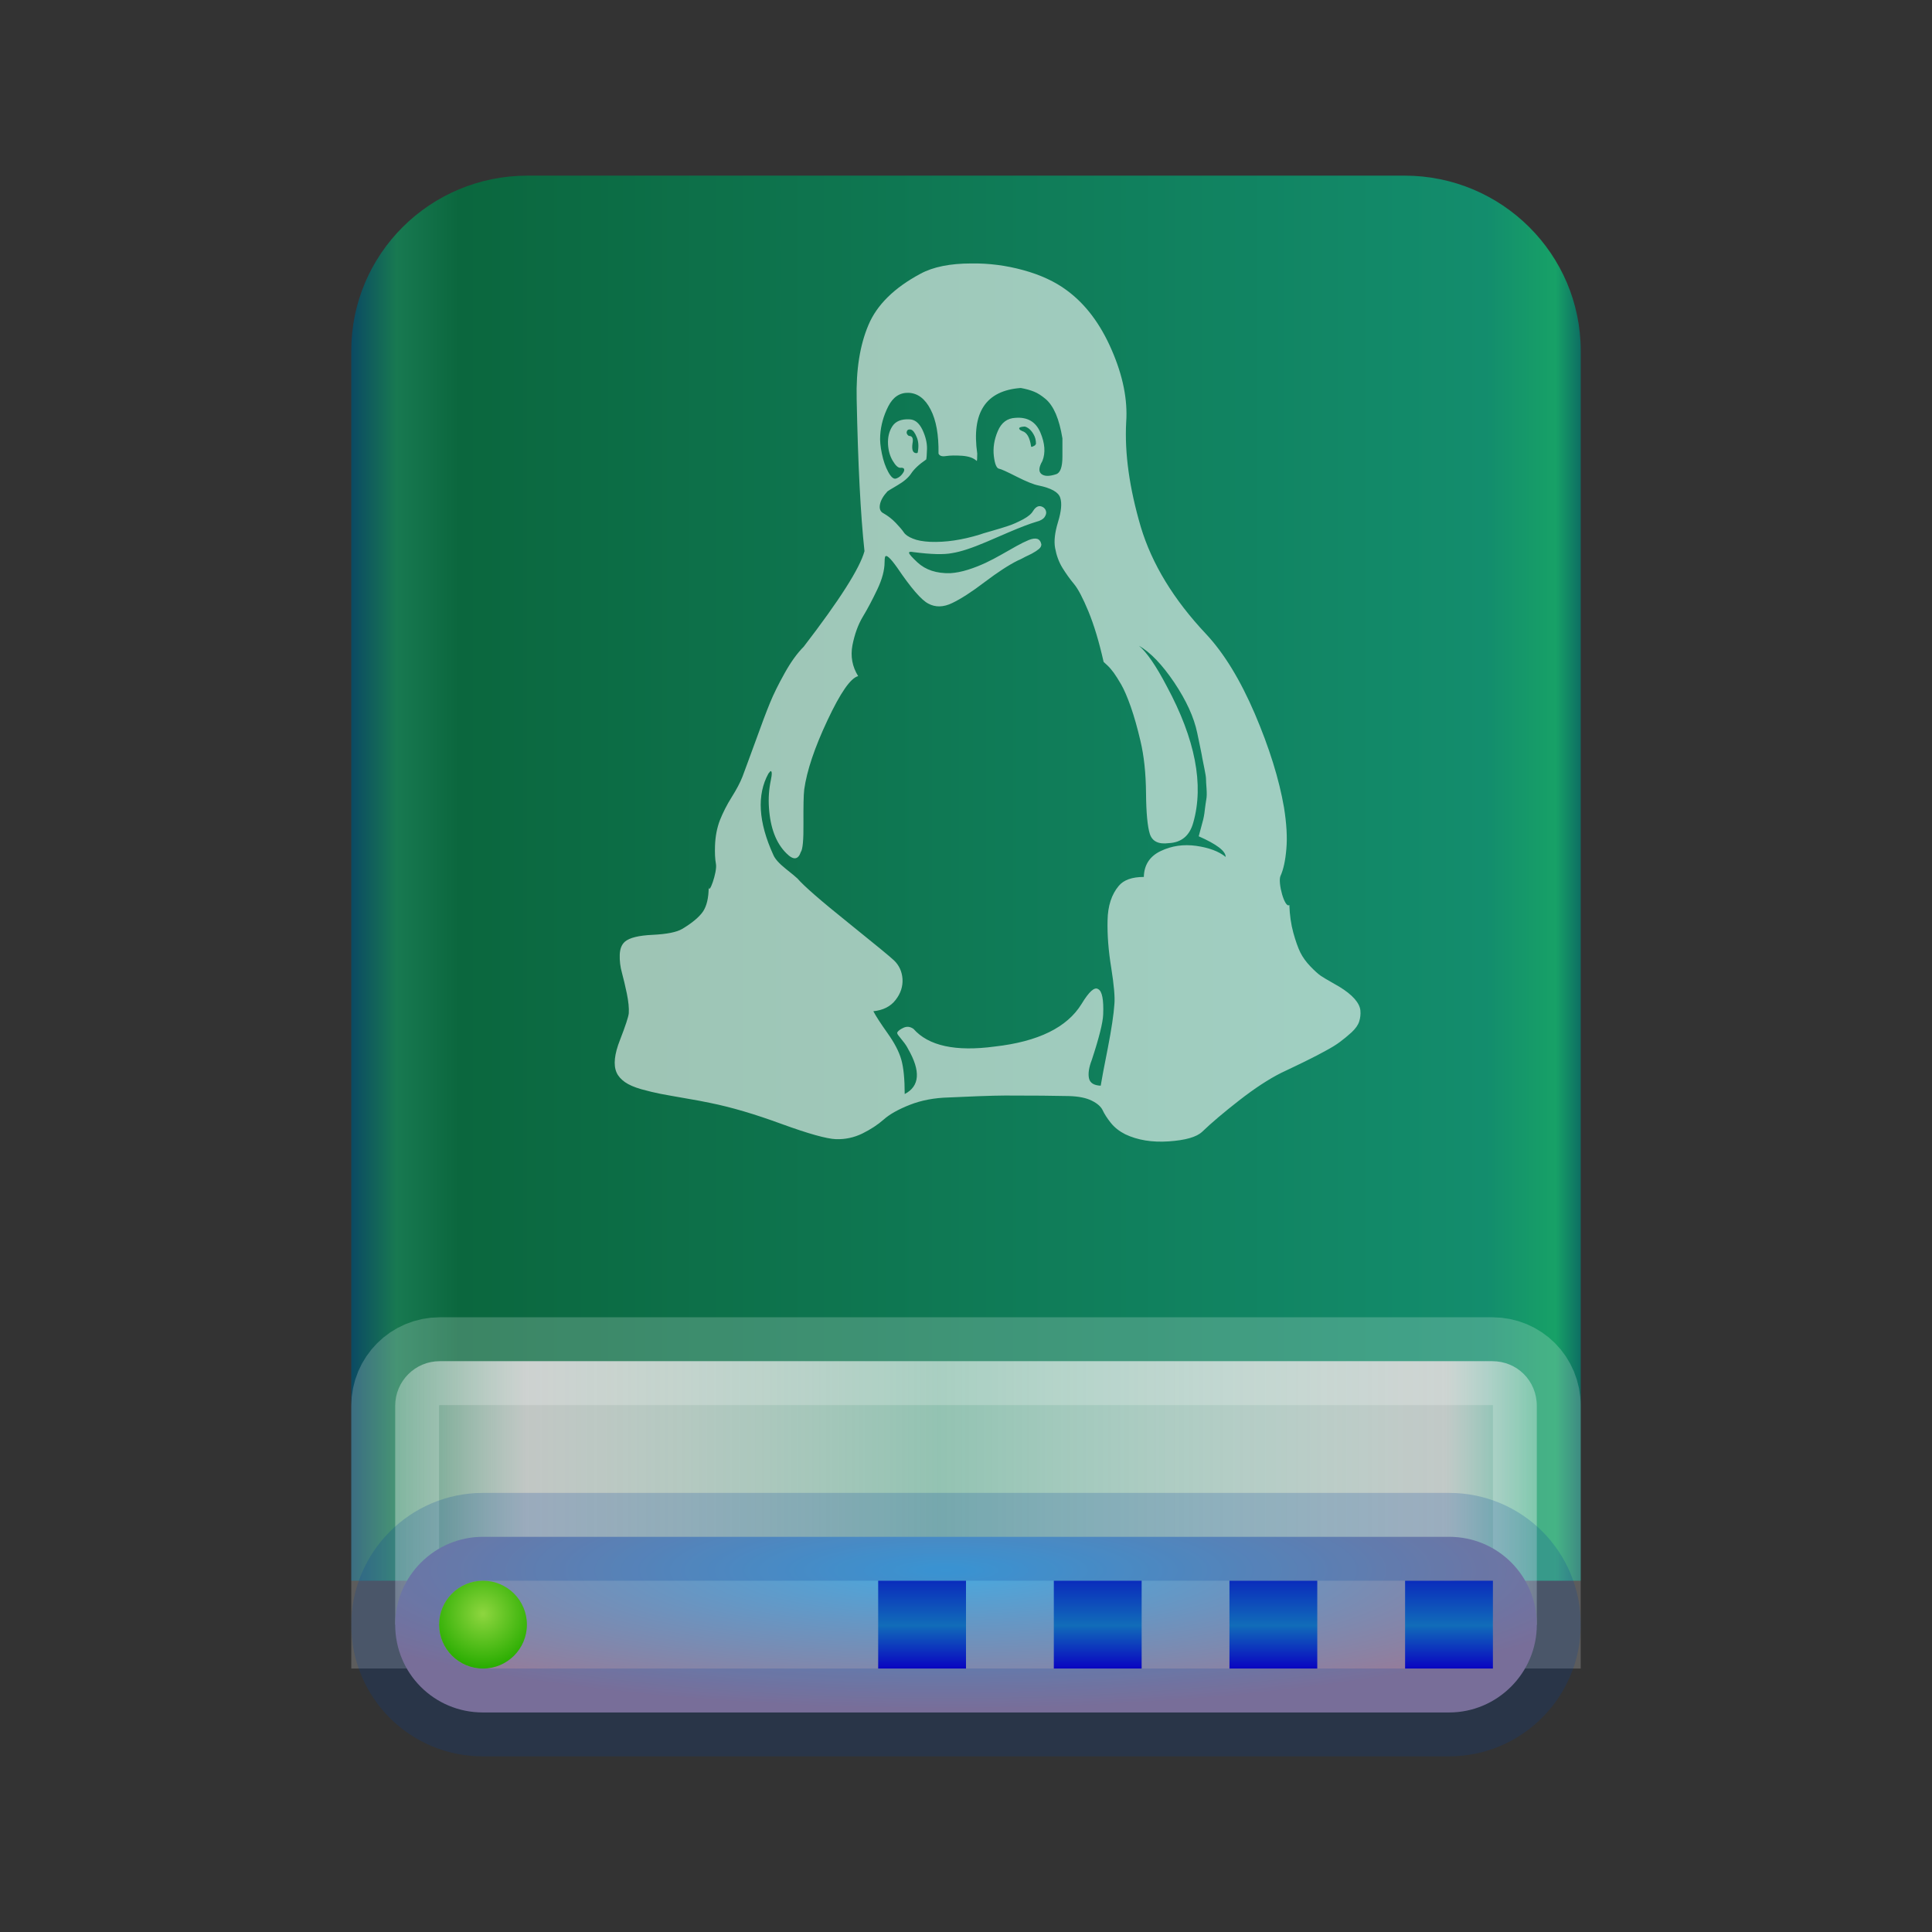 <svg xmlns="http://www.w3.org/2000/svg" width="22" height="22" viewBox="0 0 22 22">
  <rect x="0" y="0" width="22" height="22" fill="#333333" stroke="none"/>
  <defs>
    <linearGradient id="drive-harddisk-linux-a" x1="102.549%" x2="-2.652%" y1="57.682%" y2="57.682%">
      <stop offset="0%" stop-color="#00285D"/>
      <stop offset="4.571%" stop-color="#17A167"/>
      <stop offset="9.931%" stop-color="#138D6D"/>
      <stop offset="88.945%" stop-color="#0B673E"/>
      <stop offset="93.793%" stop-color="#187951"/>
      <stop offset="100%" stop-color="#002472"/>
    </linearGradient>
    <linearGradient id="drive-harddisk-linux-b" x1="100%" x2="0%" y1="56.43%" y2="56.43%">
      <stop offset="0%" stop-color="#FFF" stop-opacity=".29"/>
      <stop offset="8.389%" stop-color="#CDCDCD" stop-opacity=".94"/>
      <stop offset="52.356%" stop-color="#FFF" stop-opacity=".55"/>
      <stop offset="88.168%" stop-color="#CDCDCD" stop-opacity=".94"/>
      <stop offset="100%" stop-color="#FFF" stop-opacity=".29"/>
    </linearGradient>
    <radialGradient id="drive-harddisk-linux-c" cx="48.239%" cy="19.103%" r="78.654%" fx="48.239%" fy="19.103%" gradientTransform="matrix(0 1 -.767 0 .629 -.291)">
      <stop offset="0%" stop-color="#47A9E0"/>
      <stop offset="100%" stop-color="#967B99"/>
    </radialGradient>
    <linearGradient id="drive-harddisk-linux-d" x1="50%" x2="50%" y1="0%" y2="100%">
      <stop offset="0%" stop-color="#0A2CBC"/>
      <stop offset="50.85%" stop-color="#116CB9"/>
      <stop offset="100%" stop-color="#0904C1"/>
    </linearGradient>
    <radialGradient id="drive-harddisk-linux-e" cx="50%" cy="37.643%" r="62.357%" fx="50%" fy="37.643%">
      <stop offset="0%" stop-color="#8ED63F"/>
      <stop offset="100%" stop-color="#28AC00"/>
    </radialGradient>
  </defs>
  <g fill="none" fill-rule="evenodd">
    <path fill="url(#drive-harddisk-linux-a)" d="M4,3.994 C4,2.893 4.897,2 6.006,2 L15.994,2 C17.102,2 18,2.895 18,3.994 L18,18 L4,18 L4,3.994 Z"/>
    <path fill="url(#drive-harddisk-linux-b)" stroke="#FFF" stroke-opacity=".2" d="M4.5,18.5 L9.335,18.5 C9.834,18.5 9.834,18.5 10.331,18.5 L17.5,18.5 L17.5,16.009 C17.5,15.723 17.276,15.5 16.993,15.5 L5.007,15.5 C4.727,15.5 4.5,15.727 4.5,16.009 L4.5,18.5 Z"/>
    <path fill="url(#drive-harddisk-linux-c)" stroke="#003D9C" stroke-opacity=".2" d="M4.5,18.5 C4.5,19.056 4.945,19.5 5.498,19.5 L16.502,19.5 C17.05,19.5 17.5,19.051 17.5,18.5 C17.5,17.944 17.055,17.5 16.502,17.5 L5.498,17.5 C4.95,17.5 4.5,17.949 4.5,18.5 Z"/>
    <path fill="url(#drive-harddisk-linux-d)" d="M17,18 L17,19 L16,19 L16,18 L17,18 Z M15,18 L15,19 L14,19 L14,18 L15,18 Z M13,18 L13,19 L12,19 L12,18 L13,18 Z M11,18 L11,19 L10,19 L10,18 L11,18 Z"/>
    <path fill="url(#drive-harddisk-linux-e)" d="M5.5,19 C5.776,19 6,18.776 6,18.5 C6,18.224 5.776,18 5.5,18 C5.224,18 5,18.224 5,18.5 C5,18.776 5.224,19 5.5,19 Z"/>
    <path fill="#FFF" fill-opacity=".6" d="M13.957,9.758 C13.957,9.691 13.854,9.613 13.65,9.523 C13.665,9.468 13.678,9.416 13.691,9.37 C13.705,9.323 13.714,9.275 13.719,9.225 C13.725,9.175 13.731,9.135 13.736,9.105 C13.742,9.075 13.743,9.033 13.739,8.979 C13.735,8.925 13.733,8.889 13.733,8.87 C13.733,8.852 13.727,8.811 13.714,8.748 C13.701,8.684 13.693,8.646 13.691,8.633 C13.69,8.62 13.68,8.574 13.664,8.494 C13.647,8.414 13.637,8.365 13.633,8.346 C13.596,8.167 13.508,7.976 13.371,7.771 C13.233,7.567 13.099,7.427 12.969,7.353 C13.058,7.427 13.164,7.581 13.287,7.816 C13.611,8.418 13.711,8.936 13.588,9.367 C13.547,9.516 13.454,9.594 13.309,9.601 C13.194,9.616 13.122,9.582 13.094,9.498 C13.067,9.414 13.052,9.259 13.05,9.032 C13.048,8.805 13.027,8.606 12.986,8.435 C12.952,8.29 12.916,8.162 12.877,8.05 C12.838,7.939 12.801,7.854 12.768,7.796 C12.735,7.739 12.706,7.693 12.682,7.66 C12.657,7.626 12.633,7.598 12.609,7.576 C12.585,7.554 12.571,7.541 12.567,7.537 C12.515,7.306 12.457,7.115 12.394,6.962 C12.331,6.81 12.276,6.705 12.23,6.65 C12.183,6.594 12.139,6.532 12.098,6.466 C12.057,6.399 12.03,6.324 12.015,6.242 C12,6.164 12.011,6.065 12.048,5.944 C12.085,5.823 12.094,5.731 12.073,5.668 C12.053,5.604 11.97,5.558 11.825,5.528 C11.769,5.517 11.686,5.483 11.577,5.428 C11.467,5.372 11.401,5.342 11.379,5.338 C11.349,5.335 11.328,5.286 11.317,5.193 C11.306,5.1 11.321,5.005 11.362,4.909 C11.403,4.812 11.47,4.762 11.563,4.758 C11.7,4.747 11.795,4.803 11.847,4.925 C11.899,5.048 11.907,5.156 11.87,5.249 C11.829,5.32 11.825,5.369 11.858,5.397 C11.892,5.425 11.948,5.426 12.026,5.4 C12.074,5.385 12.098,5.318 12.098,5.199 L12.098,4.992 C12.08,4.881 12.055,4.788 12.023,4.713 C11.991,4.639 11.952,4.582 11.906,4.543 C11.859,4.504 11.816,4.476 11.775,4.46 C11.734,4.443 11.684,4.429 11.624,4.418 C11.226,4.447 11.061,4.697 11.128,5.165 C11.128,5.221 11.126,5.249 11.122,5.249 C11.088,5.216 11.034,5.196 10.957,5.19 C10.881,5.185 10.82,5.186 10.773,5.193 C10.727,5.201 10.698,5.191 10.687,5.165 C10.69,4.953 10.661,4.786 10.597,4.663 C10.534,4.54 10.45,4.477 10.346,4.473 C10.246,4.47 10.169,4.521 10.115,4.627 C10.061,4.733 10.03,4.844 10.023,4.959 C10.019,5.015 10.025,5.084 10.042,5.165 C10.059,5.247 10.083,5.317 10.115,5.375 C10.146,5.432 10.175,5.457 10.201,5.45 C10.238,5.439 10.268,5.413 10.291,5.372 C10.305,5.338 10.292,5.323 10.251,5.327 C10.225,5.327 10.197,5.3 10.165,5.246 C10.133,5.192 10.116,5.13 10.112,5.059 C10.108,4.978 10.125,4.909 10.162,4.853 C10.199,4.797 10.263,4.771 10.352,4.775 C10.415,4.775 10.465,4.814 10.503,4.892 C10.54,4.97 10.557,5.043 10.556,5.11 C10.554,5.177 10.551,5.217 10.547,5.232 C10.465,5.288 10.408,5.342 10.374,5.394 C10.344,5.439 10.293,5.483 10.221,5.525 C10.148,5.568 10.11,5.591 10.106,5.595 C10.058,5.647 10.029,5.697 10.02,5.746 C10.011,5.794 10.025,5.828 10.062,5.846 C10.114,5.876 10.16,5.912 10.201,5.955 C10.242,5.998 10.272,6.033 10.291,6.061 C10.309,6.089 10.344,6.113 10.394,6.133 C10.444,6.154 10.51,6.166 10.592,6.17 C10.767,6.177 10.956,6.149 11.161,6.086 C11.168,6.082 11.211,6.069 11.289,6.047 C11.367,6.025 11.432,6.005 11.482,5.988 C11.532,5.972 11.587,5.947 11.646,5.916 C11.706,5.884 11.745,5.852 11.764,5.818 C11.797,5.766 11.834,5.751 11.875,5.774 C11.894,5.785 11.906,5.801 11.911,5.821 C11.917,5.841 11.911,5.864 11.895,5.888 C11.878,5.912 11.847,5.93 11.803,5.941 C11.728,5.963 11.623,6.003 11.487,6.061 C11.352,6.119 11.267,6.155 11.234,6.17 C11.07,6.24 10.94,6.283 10.843,6.298 C10.75,6.317 10.603,6.313 10.402,6.287 C10.365,6.28 10.348,6.283 10.352,6.298 C10.356,6.313 10.387,6.348 10.447,6.404 C10.54,6.49 10.664,6.531 10.821,6.527 C10.884,6.523 10.951,6.51 11.021,6.488 C11.092,6.466 11.159,6.439 11.222,6.41 C11.286,6.38 11.348,6.347 11.409,6.312 C11.471,6.277 11.526,6.245 11.577,6.217 C11.627,6.189 11.672,6.167 11.713,6.15 C11.754,6.133 11.787,6.129 11.811,6.136 C11.835,6.144 11.851,6.164 11.858,6.198 C11.858,6.205 11.857,6.213 11.853,6.223 C11.849,6.232 11.842,6.241 11.831,6.251 C11.819,6.26 11.808,6.268 11.797,6.276 C11.786,6.283 11.77,6.293 11.75,6.304 C11.729,6.315 11.712,6.323 11.699,6.329 C11.686,6.334 11.668,6.344 11.644,6.357 C11.619,6.37 11.602,6.378 11.591,6.382 C11.486,6.434 11.361,6.516 11.214,6.627 C11.067,6.739 10.943,6.819 10.843,6.867 C10.742,6.916 10.651,6.917 10.57,6.873 C10.491,6.832 10.374,6.696 10.218,6.466 C10.136,6.35 10.09,6.309 10.078,6.343 C10.075,6.354 10.073,6.373 10.073,6.399 C10.073,6.492 10.045,6.597 9.989,6.714 C9.933,6.831 9.879,6.934 9.825,7.023 C9.771,7.113 9.732,7.221 9.707,7.347 C9.683,7.474 9.705,7.591 9.772,7.699 C9.686,7.721 9.57,7.888 9.423,8.201 C9.276,8.513 9.188,8.776 9.158,8.988 C9.15,9.055 9.148,9.183 9.149,9.373 C9.151,9.562 9.141,9.672 9.119,9.702 C9.089,9.791 9.035,9.797 8.957,9.719 C8.838,9.603 8.771,9.428 8.756,9.194 C8.749,9.09 8.756,8.986 8.778,8.882 C8.793,8.811 8.791,8.777 8.773,8.781 L8.75,8.809 C8.617,9.051 8.635,9.36 8.806,9.735 C8.825,9.78 8.871,9.832 8.946,9.892 C9.02,9.951 9.065,9.988 9.08,10.003 C9.154,10.089 9.347,10.257 9.66,10.508 C9.972,10.759 10.145,10.902 10.179,10.935 C10.238,10.991 10.271,11.062 10.277,11.147 C10.282,11.233 10.256,11.313 10.198,11.387 C10.141,11.461 10.056,11.504 9.945,11.515 C9.974,11.571 10.028,11.654 10.106,11.764 C10.184,11.873 10.237,11.974 10.263,12.065 C10.289,12.156 10.302,12.287 10.302,12.458 C10.473,12.369 10.486,12.198 10.341,11.945 C10.326,11.915 10.306,11.885 10.282,11.856 C10.258,11.826 10.24,11.804 10.229,11.789 C10.218,11.774 10.214,11.763 10.218,11.755 C10.229,11.737 10.253,11.719 10.291,11.702 C10.328,11.686 10.365,11.69 10.402,11.716 C10.573,11.91 10.882,11.977 11.328,11.917 C11.823,11.861 12.152,11.699 12.316,11.432 C12.402,11.29 12.465,11.234 12.506,11.264 C12.55,11.287 12.569,11.383 12.562,11.554 C12.558,11.647 12.515,11.819 12.433,12.068 C12.4,12.153 12.389,12.223 12.4,12.277 C12.411,12.331 12.456,12.36 12.534,12.363 C12.545,12.293 12.572,12.15 12.615,11.934 C12.657,11.718 12.682,11.551 12.69,11.432 C12.697,11.354 12.685,11.217 12.654,11.022 C12.622,10.826 12.608,10.646 12.612,10.48 C12.615,10.315 12.658,10.184 12.74,10.087 C12.796,10.02 12.891,9.986 13.025,9.986 C13.028,9.849 13.093,9.75 13.217,9.691 C13.342,9.631 13.477,9.612 13.622,9.632 C13.767,9.653 13.878,9.694 13.957,9.758 L13.957,9.758 Z M10.452,5.143 C10.463,5.08 10.459,5.024 10.438,4.976 C10.418,4.927 10.397,4.899 10.374,4.892 C10.341,4.885 10.324,4.898 10.324,4.931 C10.331,4.95 10.341,4.961 10.352,4.964 C10.389,4.964 10.402,4.992 10.391,5.048 C10.38,5.123 10.395,5.16 10.436,5.16 C10.447,5.16 10.452,5.154 10.452,5.143 L10.452,5.143 Z M11.797,5.054 C11.797,5.013 11.788,4.977 11.769,4.945 C11.751,4.913 11.73,4.89 11.708,4.875 C11.685,4.86 11.669,4.855 11.658,4.858 C11.606,4.862 11.592,4.875 11.619,4.898 C11.626,4.901 11.633,4.905 11.641,4.909 C11.693,4.924 11.726,4.981 11.741,5.082 C11.741,5.093 11.756,5.089 11.786,5.071 L11.797,5.054 Z M15.424,11.373 C15.465,11.42 15.487,11.464 15.491,11.507 C15.495,11.55 15.49,11.592 15.477,11.633 C15.464,11.673 15.435,11.714 15.391,11.755 C15.346,11.796 15.302,11.832 15.259,11.864 C15.217,11.896 15.161,11.93 15.092,11.967 C15.023,12.005 14.965,12.035 14.916,12.059 C14.868,12.084 14.808,12.112 14.738,12.146 C14.667,12.179 14.617,12.204 14.587,12.218 C14.446,12.289 14.287,12.393 14.11,12.531 C13.933,12.669 13.793,12.788 13.689,12.888 C13.625,12.948 13.499,12.984 13.309,12.997 C13.12,13.01 12.954,12.983 12.813,12.916 C12.746,12.882 12.691,12.839 12.648,12.785 C12.605,12.731 12.575,12.683 12.556,12.642 C12.537,12.602 12.496,12.565 12.433,12.534 C12.37,12.502 12.283,12.484 12.171,12.481 C12.007,12.477 11.765,12.475 11.446,12.475 C11.375,12.475 11.269,12.478 11.128,12.483 C10.986,12.489 10.878,12.494 10.804,12.497 C10.64,12.501 10.492,12.529 10.36,12.581 C10.228,12.633 10.129,12.689 10.062,12.749 C9.995,12.808 9.914,12.861 9.819,12.908 C9.724,12.954 9.625,12.975 9.52,12.972 C9.413,12.968 9.206,12.91 8.901,12.799 C8.596,12.687 8.325,12.607 8.086,12.559 C8.016,12.544 7.921,12.526 7.802,12.506 C7.683,12.485 7.59,12.469 7.523,12.456 C7.456,12.443 7.382,12.425 7.302,12.403 C7.222,12.38 7.16,12.353 7.116,12.322 C7.071,12.29 7.039,12.254 7.021,12.213 C6.983,12.127 6.996,12.004 7.06,11.842 C7.123,11.68 7.156,11.579 7.16,11.538 C7.164,11.478 7.156,11.404 7.138,11.314 C7.119,11.225 7.101,11.146 7.082,11.077 C7.063,11.009 7.055,10.941 7.057,10.874 C7.059,10.807 7.078,10.756 7.116,10.723 C7.168,10.678 7.274,10.652 7.434,10.645 C7.594,10.637 7.705,10.615 7.768,10.578 C7.88,10.511 7.958,10.446 8.003,10.383 C8.047,10.319 8.07,10.225 8.07,10.098 C8.07,10.204 8.168,9.931 8.153,9.841 C8.142,9.782 8.139,9.711 8.142,9.629 C8.146,9.521 8.165,9.425 8.198,9.339 C8.232,9.254 8.276,9.166 8.332,9.077 C8.388,8.988 8.429,8.91 8.455,8.843 C8.484,8.764 8.534,8.631 8.603,8.441 C8.671,8.251 8.726,8.106 8.767,8.006 C8.808,7.905 8.864,7.792 8.935,7.665 C9.005,7.539 9.078,7.438 9.152,7.364 C9.561,6.832 9.792,6.469 9.844,6.276 C9.799,5.859 9.77,5.283 9.755,4.546 C9.747,4.211 9.792,3.929 9.889,3.701 C9.985,3.472 10.183,3.277 10.48,3.118 C10.625,3.039 10.819,3 11.061,3 C11.258,2.997 11.455,3.022 11.652,3.076 C11.849,3.13 12.015,3.207 12.149,3.307 C12.361,3.463 12.531,3.689 12.659,3.985 C12.788,4.281 12.842,4.555 12.824,4.808 C12.805,5.162 12.861,5.56 12.991,6.002 C13.118,6.423 13.365,6.828 13.733,7.219 C13.938,7.438 14.123,7.741 14.289,8.128 C14.454,8.515 14.565,8.87 14.621,9.194 C14.65,9.376 14.66,9.534 14.648,9.666 C14.637,9.798 14.615,9.901 14.581,9.975 C14.548,10.05 14.63,10.349 14.682,10.305 C14.686,10.42 14.701,10.525 14.727,10.62 C14.753,10.715 14.78,10.79 14.807,10.846 C14.835,10.902 14.874,10.955 14.922,11.005 C14.97,11.055 15.009,11.09 15.039,11.111 C15.069,11.131 15.109,11.155 15.159,11.183 C15.209,11.211 15.24,11.229 15.251,11.236 C15.325,11.281 15.383,11.327 15.424,11.373 Z"/>
  </g>
</svg>
